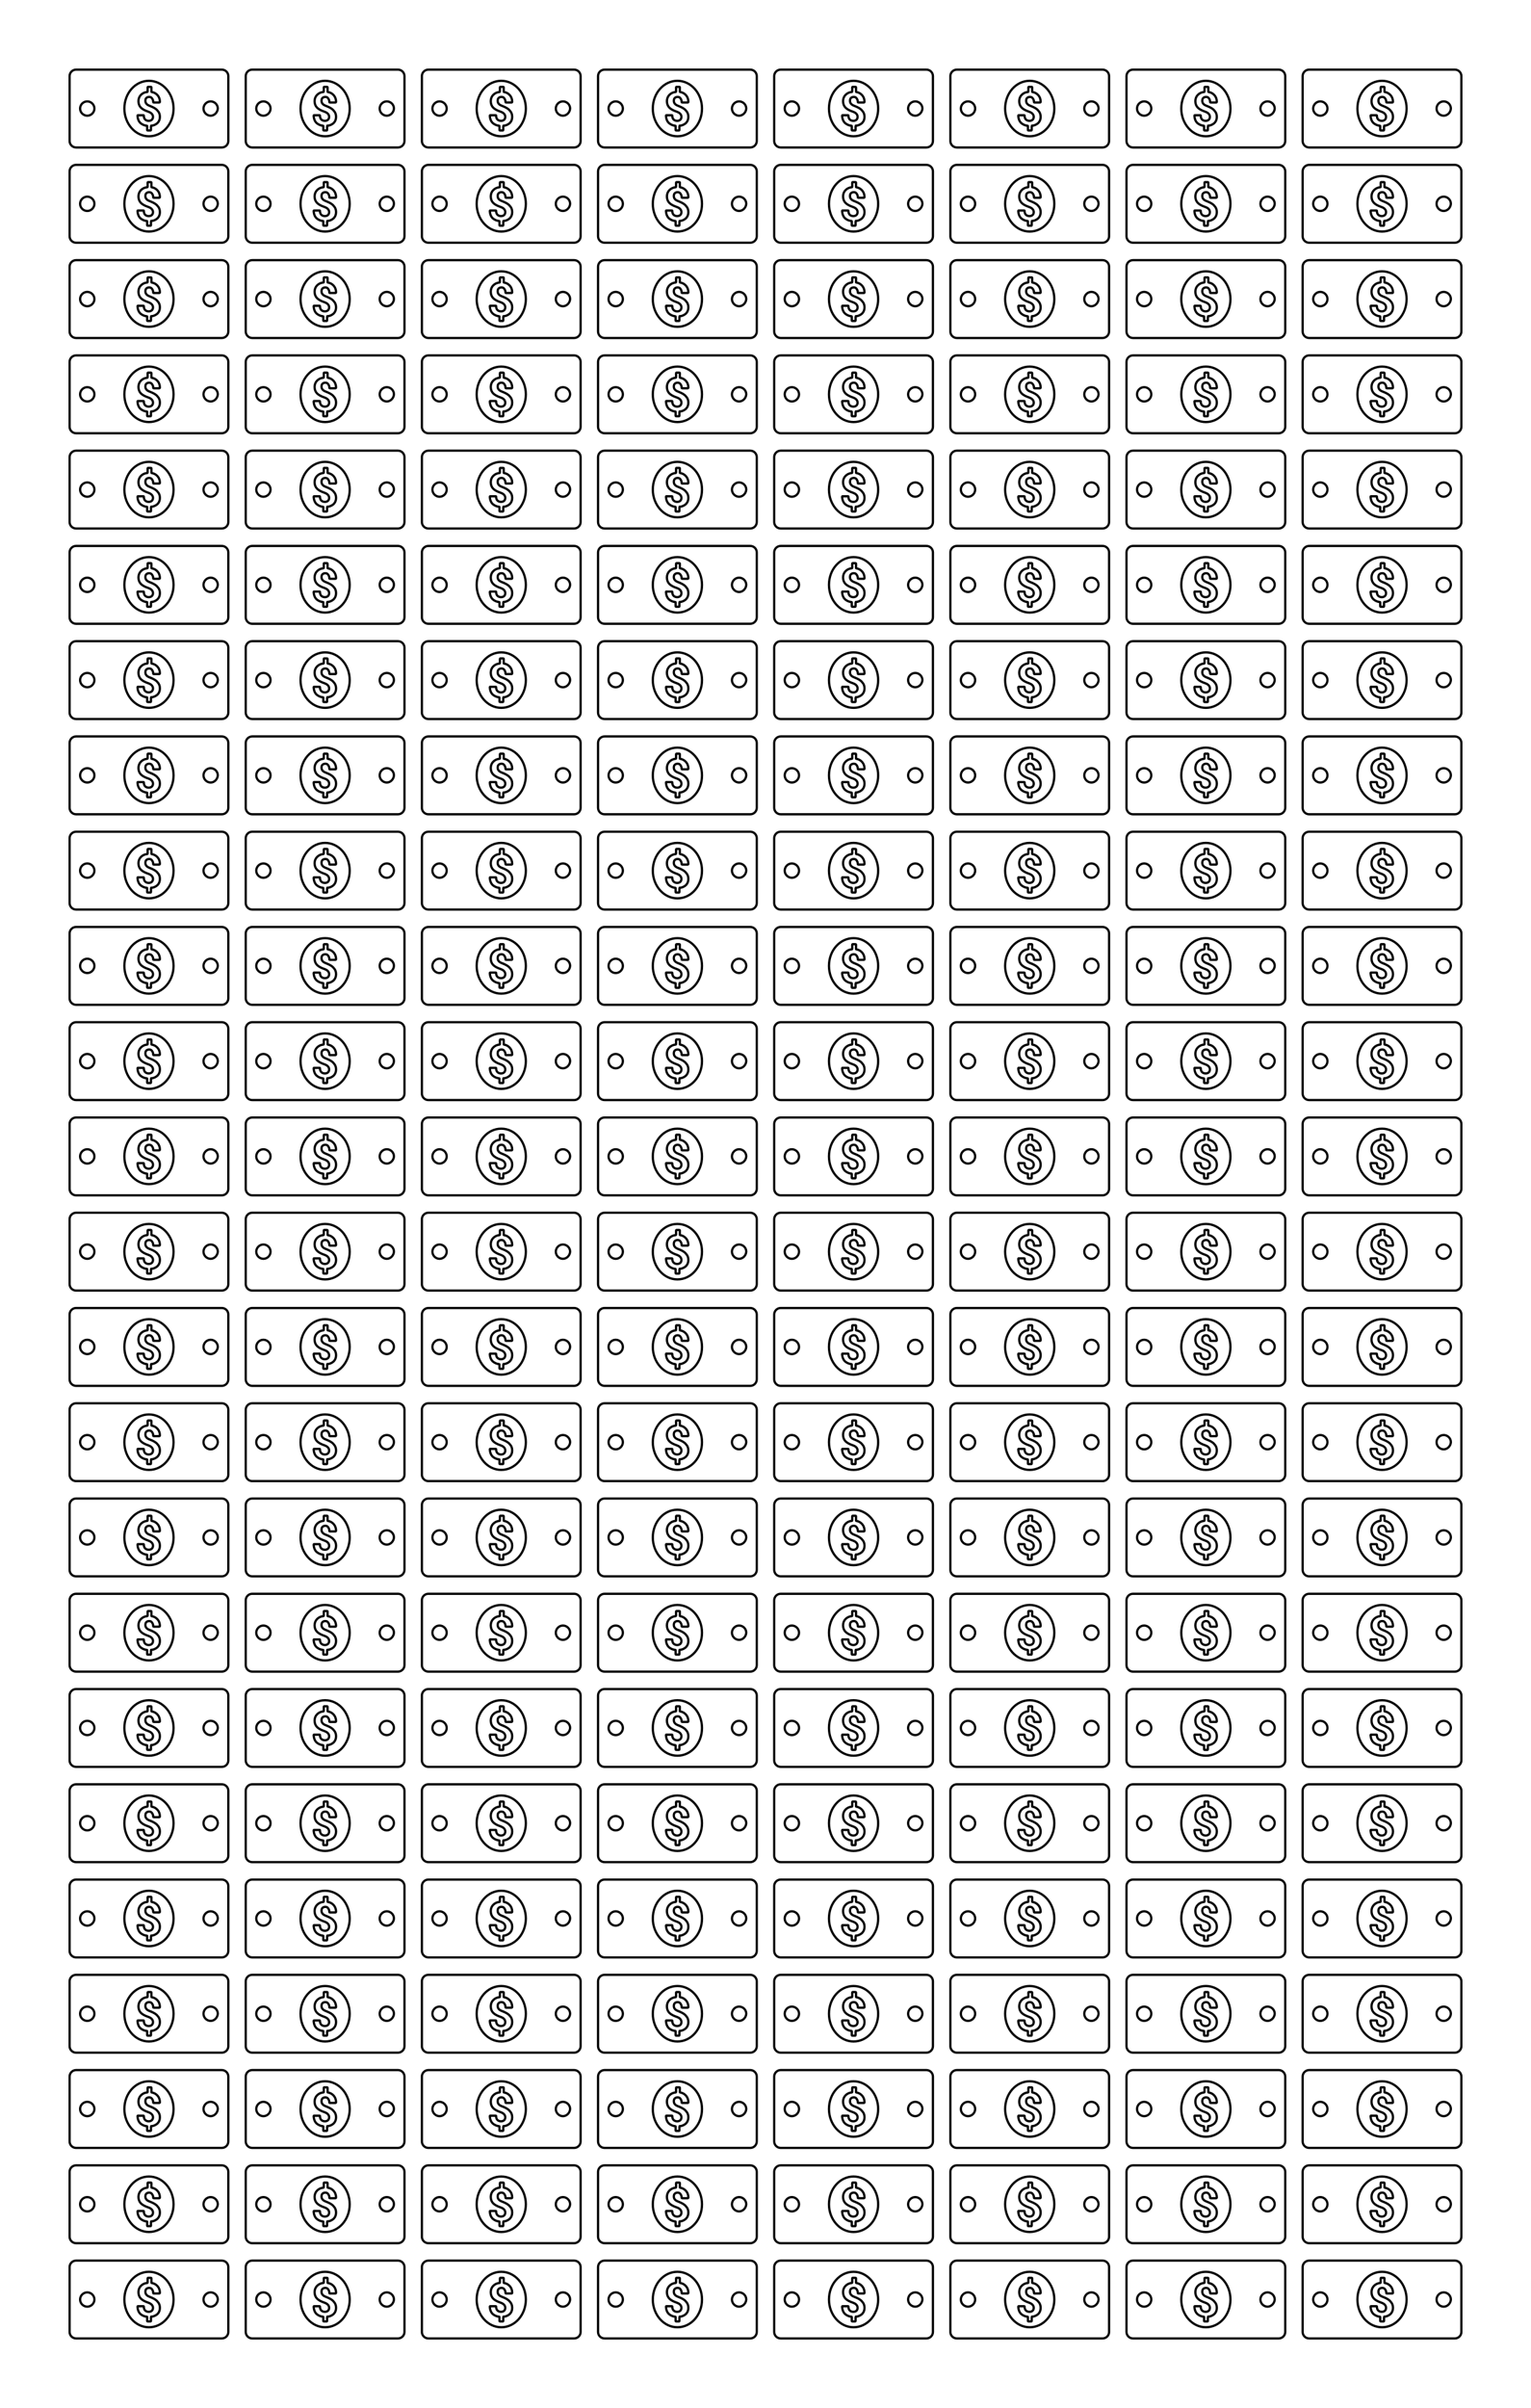 <?xml version="1.0" encoding="utf-8" ?>
<svg baseProfile="full" height="1383.408" version="1.1" width="880" xmlns="http://www.w3.org/2000/svg" xmlns:ev="http://www.w3.org/2001/xml-events" xmlns:xlink="http://www.w3.org/1999/xlink"><defs><g id="dollar"><path d="M 68.1,0 2.9,0 C 1.3,0 0,1.3 0,2.9 l 0,29 c 0,1.6 1.3,2.9 2.9,2.9 l 65.2,0 c 1.6,0 2.9,-1.3 2.9,-2.9 l 0,-29 C 71,1.3 69.7,0 68.1,0 Z M 7.9,20.6 c -1.7,0 -3.2,-1.4 -3.2,-3.2 0,-1.7 1.4,-3.2 3.2,-3.2 1.7,0 3.2,1.4 3.2,3.2 0,1.7 -1.4,3.2 -3.2,3.2 z m 27.6,9.2 c -6.1,0 -11,-5.6 -11,-12.4 0,-6.9 4.9,-12.4 11,-12.4 6.1,0 11,5.6 11,12.4 0,6.9 -4.9,12.4 -11,12.4 z m 27.6,-9.2 c -1.7,0 -3.2,-1.4 -3.2,-3.2 0,-1.7 1.4,-3.2 3.2,-3.2 1.7,0 3.2,1.4 3.2,3.2 -0.1,1.7 -1.5,3.2 -3.2,3.2 z" fill="none" stroke="#000000" stroke-width="1" /><path d="M 36.1,16.3 C 35.3,16 34.7,15.7 34.4,15.3 34.1,15 33.9,14.5 33.9,14 c 0,-0.6 0.1,-1 0.4,-1.3 0.3,-0.3 0.7,-0.5 1.3,-0.5 0.6,0 1,0.2 1.3,0.7 0.3,0.4 0.5,0.9 0.5,1.6 0,0.1 0.1,0.2 0.2,0.2 l 2.5,0 c 0.1,0 0.3,-0.1 0.3,-0.3 0,0 0,0 0,0 0,-1.2 -0.4,-2.2 -1,-2.9 C 38.7,10.7 37.9,10.2 36.7,10 36.6,10 36.6,9.9 36.6,9.8 l 0,-1.9 c 0,-0.1 -0.1,-0.2 -0.2,-0.2 l -1.3,0 c -0.1,0 -0.2,0.1 -0.2,0.2 l 0,1.9 c 0,0.1 -0.1,0.2 -0.2,0.2 -1.2,0.1 -2.1,0.6 -2.8,1.3 -0.7,0.7 -1.1,1.7 -1.1,2.8 0,1.2 0.4,2.2 1.1,2.9 0.7,0.7 1.8,1.3 3.3,1.8 0.8,0.3 1.3,0.6 1.6,1 0.3,0.3 0.5,0.8 0.5,1.3 0,0.6 -0.2,1 -0.5,1.3 -0.3,0.3 -0.8,0.5 -1.4,0.5 -0.6,0 -1.2,-0.2 -1.6,-0.6 -0.4,-0.4 -0.6,-1 -0.6,-1.8 0,-0.1 -0.1,-0.1 -0.1,-0.1 l -2.6,0 c -0.1,0 -0.1,0.1 -0.1,0.1 0,0.1 0,0.3 0,0.4 0.1,1.2 0.5,2.2 1.2,2.9 0.8,0.7 1.8,1.2 3,1.3 0.1,0 0.1,0.1 0.1,0.2 l 0,1.7 c 0,0.1 0.1,0.2 0.2,0.2 l 1.3,0 c 0.1,0 0.2,-0.1 0.2,-0.2 l 0,-1.7 c 0,-0.1 0.1,-0.1 0.1,-0.2 1.2,-0.1 2.1,-0.6 2.8,-1.2 0.7,-0.7 1.1,-1.6 1.1,-2.8 0,-1.2 -0.4,-2.1 -1.1,-2.8 -0.6,-0.8 -1.7,-1.4 -3.2,-2 z" fill="none" stroke="#000000" stroke-width="1" /></g></defs><g transform="translate(40.0, 40.0) scale(1.285)"><use xlink:href="#dollar" /></g><g transform="translate(141.25, 40.0) scale(1.285)"><use xlink:href="#dollar" /></g><g transform="translate(242.5, 40.0) scale(1.285)"><use xlink:href="#dollar" /></g><g transform="translate(343.75, 40.0) scale(1.285)"><use xlink:href="#dollar" /></g><g transform="translate(445.0, 40.0) scale(1.285)"><use xlink:href="#dollar" /></g><g transform="translate(546.25, 40.0) scale(1.285)"><use xlink:href="#dollar" /></g><g transform="translate(647.5, 40.0) scale(1.285)"><use xlink:href="#dollar" /></g><g transform="translate(748.75, 40.0) scale(1.285)"><use xlink:href="#dollar" /></g><g transform="translate(40.0, 94.725) scale(1.285)"><use xlink:href="#dollar" /></g><g transform="translate(141.25, 94.725) scale(1.285)"><use xlink:href="#dollar" /></g><g transform="translate(242.5, 94.725) scale(1.285)"><use xlink:href="#dollar" /></g><g transform="translate(343.75, 94.725) scale(1.285)"><use xlink:href="#dollar" /></g><g transform="translate(445.0, 94.725) scale(1.285)"><use xlink:href="#dollar" /></g><g transform="translate(546.25, 94.725) scale(1.285)"><use xlink:href="#dollar" /></g><g transform="translate(647.5, 94.725) scale(1.285)"><use xlink:href="#dollar" /></g><g transform="translate(748.75, 94.725) scale(1.285)"><use xlink:href="#dollar" /></g><g transform="translate(40.0, 149.451) scale(1.285)"><use xlink:href="#dollar" /></g><g transform="translate(141.25, 149.451) scale(1.285)"><use xlink:href="#dollar" /></g><g transform="translate(242.5, 149.451) scale(1.285)"><use xlink:href="#dollar" /></g><g transform="translate(343.75, 149.451) scale(1.285)"><use xlink:href="#dollar" /></g><g transform="translate(445.0, 149.451) scale(1.285)"><use xlink:href="#dollar" /></g><g transform="translate(546.25, 149.451) scale(1.285)"><use xlink:href="#dollar" /></g><g transform="translate(647.5, 149.451) scale(1.285)"><use xlink:href="#dollar" /></g><g transform="translate(748.75, 149.451) scale(1.285)"><use xlink:href="#dollar" /></g><g transform="translate(40.0, 204.176) scale(1.285)"><use xlink:href="#dollar" /></g><g transform="translate(141.25, 204.176) scale(1.285)"><use xlink:href="#dollar" /></g><g transform="translate(242.5, 204.176) scale(1.285)"><use xlink:href="#dollar" /></g><g transform="translate(343.75, 204.176) scale(1.285)"><use xlink:href="#dollar" /></g><g transform="translate(445.0, 204.176) scale(1.285)"><use xlink:href="#dollar" /></g><g transform="translate(546.25, 204.176) scale(1.285)"><use xlink:href="#dollar" /></g><g transform="translate(647.5, 204.176) scale(1.285)"><use xlink:href="#dollar" /></g><g transform="translate(748.75, 204.176) scale(1.285)"><use xlink:href="#dollar" /></g><g transform="translate(40.0, 258.901) scale(1.285)"><use xlink:href="#dollar" /></g><g transform="translate(141.25, 258.901) scale(1.285)"><use xlink:href="#dollar" /></g><g transform="translate(242.5, 258.901) scale(1.285)"><use xlink:href="#dollar" /></g><g transform="translate(343.75, 258.901) scale(1.285)"><use xlink:href="#dollar" /></g><g transform="translate(445.0, 258.901) scale(1.285)"><use xlink:href="#dollar" /></g><g transform="translate(546.25, 258.901) scale(1.285)"><use xlink:href="#dollar" /></g><g transform="translate(647.5, 258.901) scale(1.285)"><use xlink:href="#dollar" /></g><g transform="translate(748.75, 258.901) scale(1.285)"><use xlink:href="#dollar" /></g><g transform="translate(40.0, 313.627) scale(1.285)"><use xlink:href="#dollar" /></g><g transform="translate(141.25, 313.627) scale(1.285)"><use xlink:href="#dollar" /></g><g transform="translate(242.5, 313.627) scale(1.285)"><use xlink:href="#dollar" /></g><g transform="translate(343.75, 313.627) scale(1.285)"><use xlink:href="#dollar" /></g><g transform="translate(445.0, 313.627) scale(1.285)"><use xlink:href="#dollar" /></g><g transform="translate(546.25, 313.627) scale(1.285)"><use xlink:href="#dollar" /></g><g transform="translate(647.5, 313.627) scale(1.285)"><use xlink:href="#dollar" /></g><g transform="translate(748.75, 313.627) scale(1.285)"><use xlink:href="#dollar" /></g><g transform="translate(40.0, 368.352) scale(1.285)"><use xlink:href="#dollar" /></g><g transform="translate(141.25, 368.352) scale(1.285)"><use xlink:href="#dollar" /></g><g transform="translate(242.5, 368.352) scale(1.285)"><use xlink:href="#dollar" /></g><g transform="translate(343.75, 368.352) scale(1.285)"><use xlink:href="#dollar" /></g><g transform="translate(445.0, 368.352) scale(1.285)"><use xlink:href="#dollar" /></g><g transform="translate(546.25, 368.352) scale(1.285)"><use xlink:href="#dollar" /></g><g transform="translate(647.5, 368.352) scale(1.285)"><use xlink:href="#dollar" /></g><g transform="translate(748.75, 368.352) scale(1.285)"><use xlink:href="#dollar" /></g><g transform="translate(40.0, 423.077) scale(1.285)"><use xlink:href="#dollar" /></g><g transform="translate(141.25, 423.077) scale(1.285)"><use xlink:href="#dollar" /></g><g transform="translate(242.5, 423.077) scale(1.285)"><use xlink:href="#dollar" /></g><g transform="translate(343.75, 423.077) scale(1.285)"><use xlink:href="#dollar" /></g><g transform="translate(445.0, 423.077) scale(1.285)"><use xlink:href="#dollar" /></g><g transform="translate(546.25, 423.077) scale(1.285)"><use xlink:href="#dollar" /></g><g transform="translate(647.5, 423.077) scale(1.285)"><use xlink:href="#dollar" /></g><g transform="translate(748.75, 423.077) scale(1.285)"><use xlink:href="#dollar" /></g><g transform="translate(40.0, 477.803) scale(1.285)"><use xlink:href="#dollar" /></g><g transform="translate(141.25, 477.803) scale(1.285)"><use xlink:href="#dollar" /></g><g transform="translate(242.5, 477.803) scale(1.285)"><use xlink:href="#dollar" /></g><g transform="translate(343.75, 477.803) scale(1.285)"><use xlink:href="#dollar" /></g><g transform="translate(445.0, 477.803) scale(1.285)"><use xlink:href="#dollar" /></g><g transform="translate(546.25, 477.803) scale(1.285)"><use xlink:href="#dollar" /></g><g transform="translate(647.5, 477.803) scale(1.285)"><use xlink:href="#dollar" /></g><g transform="translate(748.75, 477.803) scale(1.285)"><use xlink:href="#dollar" /></g><g transform="translate(40.0, 532.528) scale(1.285)"><use xlink:href="#dollar" /></g><g transform="translate(141.25, 532.528) scale(1.285)"><use xlink:href="#dollar" /></g><g transform="translate(242.5, 532.528) scale(1.285)"><use xlink:href="#dollar" /></g><g transform="translate(343.75, 532.528) scale(1.285)"><use xlink:href="#dollar" /></g><g transform="translate(445.0, 532.528) scale(1.285)"><use xlink:href="#dollar" /></g><g transform="translate(546.25, 532.528) scale(1.285)"><use xlink:href="#dollar" /></g><g transform="translate(647.5, 532.528) scale(1.285)"><use xlink:href="#dollar" /></g><g transform="translate(748.75, 532.528) scale(1.285)"><use xlink:href="#dollar" /></g><g transform="translate(40.0, 587.254) scale(1.285)"><use xlink:href="#dollar" /></g><g transform="translate(141.25, 587.254) scale(1.285)"><use xlink:href="#dollar" /></g><g transform="translate(242.5, 587.254) scale(1.285)"><use xlink:href="#dollar" /></g><g transform="translate(343.75, 587.254) scale(1.285)"><use xlink:href="#dollar" /></g><g transform="translate(445.0, 587.254) scale(1.285)"><use xlink:href="#dollar" /></g><g transform="translate(546.25, 587.254) scale(1.285)"><use xlink:href="#dollar" /></g><g transform="translate(647.5, 587.254) scale(1.285)"><use xlink:href="#dollar" /></g><g transform="translate(748.75, 587.254) scale(1.285)"><use xlink:href="#dollar" /></g><g transform="translate(40.0, 641.979) scale(1.285)"><use xlink:href="#dollar" /></g><g transform="translate(141.25, 641.979) scale(1.285)"><use xlink:href="#dollar" /></g><g transform="translate(242.5, 641.979) scale(1.285)"><use xlink:href="#dollar" /></g><g transform="translate(343.75, 641.979) scale(1.285)"><use xlink:href="#dollar" /></g><g transform="translate(445.0, 641.979) scale(1.285)"><use xlink:href="#dollar" /></g><g transform="translate(546.25, 641.979) scale(1.285)"><use xlink:href="#dollar" /></g><g transform="translate(647.5, 641.979) scale(1.285)"><use xlink:href="#dollar" /></g><g transform="translate(748.75, 641.979) scale(1.285)"><use xlink:href="#dollar" /></g><g transform="translate(40.0, 696.704) scale(1.285)"><use xlink:href="#dollar" /></g><g transform="translate(141.25, 696.704) scale(1.285)"><use xlink:href="#dollar" /></g><g transform="translate(242.5, 696.704) scale(1.285)"><use xlink:href="#dollar" /></g><g transform="translate(343.75, 696.704) scale(1.285)"><use xlink:href="#dollar" /></g><g transform="translate(445.0, 696.704) scale(1.285)"><use xlink:href="#dollar" /></g><g transform="translate(546.25, 696.704) scale(1.285)"><use xlink:href="#dollar" /></g><g transform="translate(647.5, 696.704) scale(1.285)"><use xlink:href="#dollar" /></g><g transform="translate(748.75, 696.704) scale(1.285)"><use xlink:href="#dollar" /></g><g transform="translate(40.0, 751.43) scale(1.285)"><use xlink:href="#dollar" /></g><g transform="translate(141.25, 751.43) scale(1.285)"><use xlink:href="#dollar" /></g><g transform="translate(242.5, 751.43) scale(1.285)"><use xlink:href="#dollar" /></g><g transform="translate(343.75, 751.43) scale(1.285)"><use xlink:href="#dollar" /></g><g transform="translate(445.0, 751.43) scale(1.285)"><use xlink:href="#dollar" /></g><g transform="translate(546.25, 751.43) scale(1.285)"><use xlink:href="#dollar" /></g><g transform="translate(647.5, 751.43) scale(1.285)"><use xlink:href="#dollar" /></g><g transform="translate(748.75, 751.43) scale(1.285)"><use xlink:href="#dollar" /></g><g transform="translate(40.0, 806.155) scale(1.285)"><use xlink:href="#dollar" /></g><g transform="translate(141.25, 806.155) scale(1.285)"><use xlink:href="#dollar" /></g><g transform="translate(242.5, 806.155) scale(1.285)"><use xlink:href="#dollar" /></g><g transform="translate(343.75, 806.155) scale(1.285)"><use xlink:href="#dollar" /></g><g transform="translate(445.0, 806.155) scale(1.285)"><use xlink:href="#dollar" /></g><g transform="translate(546.25, 806.155) scale(1.285)"><use xlink:href="#dollar" /></g><g transform="translate(647.5, 806.155) scale(1.285)"><use xlink:href="#dollar" /></g><g transform="translate(748.75, 806.155) scale(1.285)"><use xlink:href="#dollar" /></g><g transform="translate(40.0, 860.88) scale(1.285)"><use xlink:href="#dollar" /></g><g transform="translate(141.25, 860.88) scale(1.285)"><use xlink:href="#dollar" /></g><g transform="translate(242.5, 860.88) scale(1.285)"><use xlink:href="#dollar" /></g><g transform="translate(343.75, 860.88) scale(1.285)"><use xlink:href="#dollar" /></g><g transform="translate(445.0, 860.88) scale(1.285)"><use xlink:href="#dollar" /></g><g transform="translate(546.25, 860.88) scale(1.285)"><use xlink:href="#dollar" /></g><g transform="translate(647.5, 860.88) scale(1.285)"><use xlink:href="#dollar" /></g><g transform="translate(748.75, 860.88) scale(1.285)"><use xlink:href="#dollar" /></g><g transform="translate(40.0, 915.606) scale(1.285)"><use xlink:href="#dollar" /></g><g transform="translate(141.25, 915.606) scale(1.285)"><use xlink:href="#dollar" /></g><g transform="translate(242.5, 915.606) scale(1.285)"><use xlink:href="#dollar" /></g><g transform="translate(343.75, 915.606) scale(1.285)"><use xlink:href="#dollar" /></g><g transform="translate(445.0, 915.606) scale(1.285)"><use xlink:href="#dollar" /></g><g transform="translate(546.25, 915.606) scale(1.285)"><use xlink:href="#dollar" /></g><g transform="translate(647.5, 915.606) scale(1.285)"><use xlink:href="#dollar" /></g><g transform="translate(748.75, 915.606) scale(1.285)"><use xlink:href="#dollar" /></g><g transform="translate(40.0, 970.331) scale(1.285)"><use xlink:href="#dollar" /></g><g transform="translate(141.25, 970.331) scale(1.285)"><use xlink:href="#dollar" /></g><g transform="translate(242.5, 970.331) scale(1.285)"><use xlink:href="#dollar" /></g><g transform="translate(343.75, 970.331) scale(1.285)"><use xlink:href="#dollar" /></g><g transform="translate(445.0, 970.331) scale(1.285)"><use xlink:href="#dollar" /></g><g transform="translate(546.25, 970.331) scale(1.285)"><use xlink:href="#dollar" /></g><g transform="translate(647.5, 970.331) scale(1.285)"><use xlink:href="#dollar" /></g><g transform="translate(748.75, 970.331) scale(1.285)"><use xlink:href="#dollar" /></g><g transform="translate(40.0, 1025.056) scale(1.285)"><use xlink:href="#dollar" /></g><g transform="translate(141.25, 1025.056) scale(1.285)"><use xlink:href="#dollar" /></g><g transform="translate(242.5, 1025.056) scale(1.285)"><use xlink:href="#dollar" /></g><g transform="translate(343.75, 1025.056) scale(1.285)"><use xlink:href="#dollar" /></g><g transform="translate(445.0, 1025.056) scale(1.285)"><use xlink:href="#dollar" /></g><g transform="translate(546.25, 1025.056) scale(1.285)"><use xlink:href="#dollar" /></g><g transform="translate(647.5, 1025.056) scale(1.285)"><use xlink:href="#dollar" /></g><g transform="translate(748.75, 1025.056) scale(1.285)"><use xlink:href="#dollar" /></g><g transform="translate(40.0, 1079.782) scale(1.285)"><use xlink:href="#dollar" /></g><g transform="translate(141.25, 1079.782) scale(1.285)"><use xlink:href="#dollar" /></g><g transform="translate(242.5, 1079.782) scale(1.285)"><use xlink:href="#dollar" /></g><g transform="translate(343.75, 1079.782) scale(1.285)"><use xlink:href="#dollar" /></g><g transform="translate(445.0, 1079.782) scale(1.285)"><use xlink:href="#dollar" /></g><g transform="translate(546.25, 1079.782) scale(1.285)"><use xlink:href="#dollar" /></g><g transform="translate(647.5, 1079.782) scale(1.285)"><use xlink:href="#dollar" /></g><g transform="translate(748.75, 1079.782) scale(1.285)"><use xlink:href="#dollar" /></g><g transform="translate(40.0, 1134.507) scale(1.285)"><use xlink:href="#dollar" /></g><g transform="translate(141.25, 1134.507) scale(1.285)"><use xlink:href="#dollar" /></g><g transform="translate(242.5, 1134.507) scale(1.285)"><use xlink:href="#dollar" /></g><g transform="translate(343.75, 1134.507) scale(1.285)"><use xlink:href="#dollar" /></g><g transform="translate(445.0, 1134.507) scale(1.285)"><use xlink:href="#dollar" /></g><g transform="translate(546.25, 1134.507) scale(1.285)"><use xlink:href="#dollar" /></g><g transform="translate(647.5, 1134.507) scale(1.285)"><use xlink:href="#dollar" /></g><g transform="translate(748.75, 1134.507) scale(1.285)"><use xlink:href="#dollar" /></g><g transform="translate(40.0, 1189.232) scale(1.285)"><use xlink:href="#dollar" /></g><g transform="translate(141.25, 1189.232) scale(1.285)"><use xlink:href="#dollar" /></g><g transform="translate(242.5, 1189.232) scale(1.285)"><use xlink:href="#dollar" /></g><g transform="translate(343.75, 1189.232) scale(1.285)"><use xlink:href="#dollar" /></g><g transform="translate(445.0, 1189.232) scale(1.285)"><use xlink:href="#dollar" /></g><g transform="translate(546.25, 1189.232) scale(1.285)"><use xlink:href="#dollar" /></g><g transform="translate(647.5, 1189.232) scale(1.285)"><use xlink:href="#dollar" /></g><g transform="translate(748.75, 1189.232) scale(1.285)"><use xlink:href="#dollar" /></g><g transform="translate(40.0, 1243.958) scale(1.285)"><use xlink:href="#dollar" /></g><g transform="translate(141.25, 1243.958) scale(1.285)"><use xlink:href="#dollar" /></g><g transform="translate(242.5, 1243.958) scale(1.285)"><use xlink:href="#dollar" /></g><g transform="translate(343.75, 1243.958) scale(1.285)"><use xlink:href="#dollar" /></g><g transform="translate(445.0, 1243.958) scale(1.285)"><use xlink:href="#dollar" /></g><g transform="translate(546.25, 1243.958) scale(1.285)"><use xlink:href="#dollar" /></g><g transform="translate(647.5, 1243.958) scale(1.285)"><use xlink:href="#dollar" /></g><g transform="translate(748.75, 1243.958) scale(1.285)"><use xlink:href="#dollar" /></g><g transform="translate(40.0, 1298.683) scale(1.285)"><use xlink:href="#dollar" /></g><g transform="translate(141.25, 1298.683) scale(1.285)"><use xlink:href="#dollar" /></g><g transform="translate(242.5, 1298.683) scale(1.285)"><use xlink:href="#dollar" /></g><g transform="translate(343.75, 1298.683) scale(1.285)"><use xlink:href="#dollar" /></g><g transform="translate(445.0, 1298.683) scale(1.285)"><use xlink:href="#dollar" /></g><g transform="translate(546.25, 1298.683) scale(1.285)"><use xlink:href="#dollar" /></g><g transform="translate(647.5, 1298.683) scale(1.285)"><use xlink:href="#dollar" /></g><g transform="translate(748.75, 1298.683) scale(1.285)"><use xlink:href="#dollar" /></g></svg>